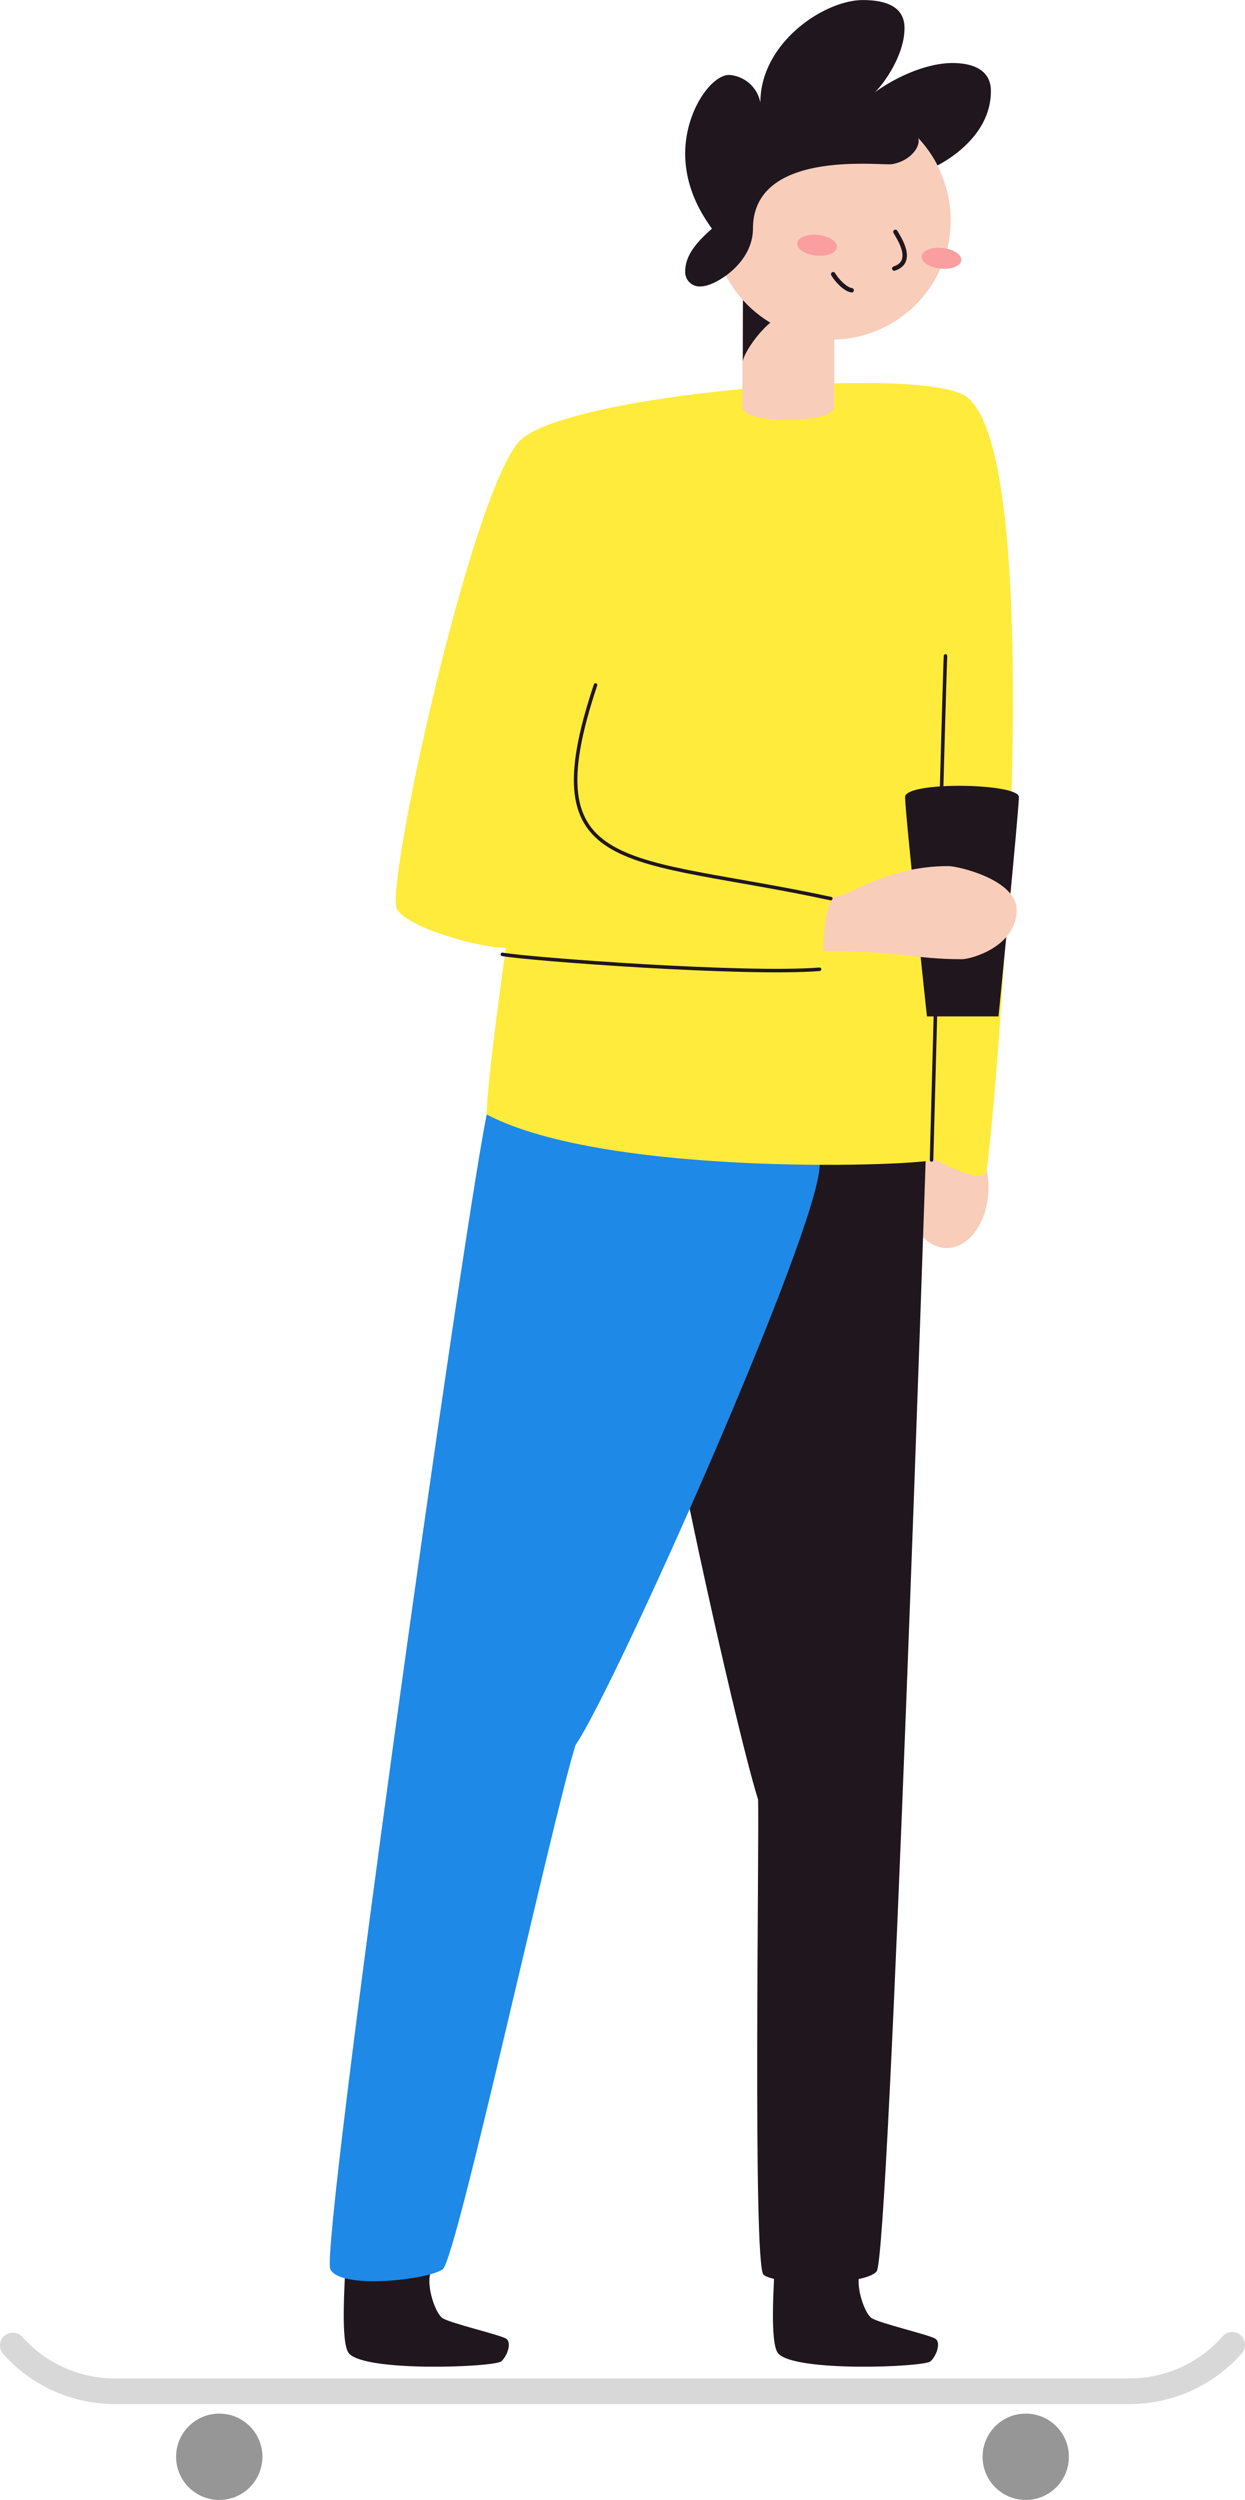 <svg xmlns="http://www.w3.org/2000/svg" viewBox="0 0 194.42 390.31"><defs><style>.cls-1{fill:#1f161e;}.cls-2{fill:#f8cdba;}.cls-3{fill:#1e89e7;}.cls-4{fill:#ffeb3b;}.cls-5,.cls-7,.cls-8{fill:none;stroke-linecap:round;}.cls-5,.cls-7{stroke:#1f161e;stroke-miterlimit:10;}.cls-5{stroke-width:0.55px;}.cls-6{fill:#fa9e9f;}.cls-7{stroke-width:0.69px;}.cls-8{stroke:#d8d8d8;stroke-linejoin:round;stroke-width:4px;}.cls-9{fill:#969696;}</style></defs><title>skating</title><g id="Layer_2" data-name="Layer 2"><g id="Vector"><path class="cls-1" d="M53.89,354.48c0,1.64-.76,11.27.58,12.92,2.44,3,22.85,2.19,23.83,1.26s1.61-2.91.77-3.51-8.9-2.45-10-3.25-2.49-4.87-1.86-7"/><path class="cls-1" d="M120.92,354.48c0,1.64-.77,11.27.58,12.92,2.44,3,22.84,2.19,23.82,1.26s1.62-2.91.77-3.51-8.89-2.45-10-3.25-2.49-4.87-1.85-7"/><path class="cls-2" d="M142.62,179.76a12.45,12.45,0,0,0-1.28,5.62c0,5.23,2.92,9.47,6.51,9.47s6.51-4.24,6.51-9.47a12.45,12.45,0,0,0-1.28-5.62Z"/><path class="cls-1" d="M136.9,354.62c2-2.33,7.7-174.88,7.7-174.88l-21.22-.46s-17,47.11-17,49.13,8.71,42,12,52.54c.21,5.73-.85,72.6.85,74.19S134.91,357,136.9,354.62Z"/><path class="cls-3" d="M128,181.86c0,9.89-32,81.66-38.12,90.58-3.72,11.88-18.58,80.23-20.74,81.85s-15.94,3.24-17.56,0S72,193.89,76,174,128,162.18,128,181.86Z"/><path class="cls-4" d="M81,69c6.5-7.5,63.31-12.21,70-7,13.5,10.5,4,117,3,121-1,2-8-2-8-2-1,1-51,3-70-7,0-5,3-26,3-26-4,0-15-3-17-6S73.35,77.81,81,69Z"/><path class="cls-5" d="M78.44,149c4.35.77,37.9,3.26,49.54,2.33"/><path class="cls-5" d="M129.75,140.3C98,133.45,82.89,137.14,93,106.94"/><path class="cls-5" d="M147.65,102.41c-.17,2.85-2.18,78.69-2.18,78.69"/><path class="cls-2" d="M130.27,63.56c0,2.61-14.34,2.76-14.33,0l0-17.42,14.33,0Z"/><path class="cls-1" d="M116,56.51c0-1.55,4.71-8.18,7.44-7.27-3.37-1.2-6.17-4-7.41-3.14Z"/><circle class="cls-2" cx="129.85" cy="34.41" r="18.61"/><ellipse class="cls-6" cx="147.02" cy="40.32" rx="1.62" ry="3.11" transform="translate(91.73 182.39) rotate(-84.07)"/><ellipse class="cls-6" cx="127.61" cy="38.3" rx="1.62" ry="3.11" transform="translate(76.32 161.26) rotate(-84.07)"/><path class="cls-7" d="M139.83,36.2c.49.88,3.1,4.65-.18,5.73"/><path class="cls-7" d="M133,45.32c-.92-.12-2.24-1.4-2.89-2.51"/><circle class="cls-2" cx="114.81" cy="32.1" r="4.1"/><path class="cls-1" d="M117.58,35.71c0,5.46-6,9-8.06,9A2.25,2.25,0,0,1,107,42.43c0-2.29,1.34-4.24,4.17-6.72C110.65,34.86,107,30.38,107,24c0-6.69,4.11-12.3,6.86-12.3a5.33,5.33,0,0,1,4.88,4.31c0-9.35,10-16,16-16,5.55,0,6.51,2.42,6.51,4.38,0,4.31-3.4,8.92-4.67,10.05,3.11-2.29,8-4.6,12.16-4.6,2.65,0,6,.75,6,4.38,0,6.67-6.25,10.53-8.34,11.61a18.62,18.62,0,0,0-3-4.26c.39,1.26-1.15,3.55-4.1,4.06C137.6,25.91,117.58,23.21,117.58,35.71Z"/><path class="cls-1" d="M155.93,158.69H144.75s-3.41-31.76-3.41-34.25,17.77-2.18,17.77,0S155.93,158.69,155.93,158.69Z"/><path class="cls-2" d="M148.08,135.22c1.59,0,10.68,2.15,10.68,6.83,0,5.75-7.13,7.71-8.53,7.71-7.53,0-9.65-1.29-21.67-1.29,0-1.41.26-7.87,1.93-8.5C132.53,140,138.32,135.22,148.08,135.22Z"/><path class="cls-8" d="M192.42,366.09a21.32,21.32,0,0,1-16,7.25H17.91A21.33,21.33,0,0,1,2,366.19"/><circle class="cls-9" cx="34.24" cy="383.57" r="6.74"/><circle class="cls-9" cx="160.18" cy="383.57" r="6.74"/></g></g></svg>